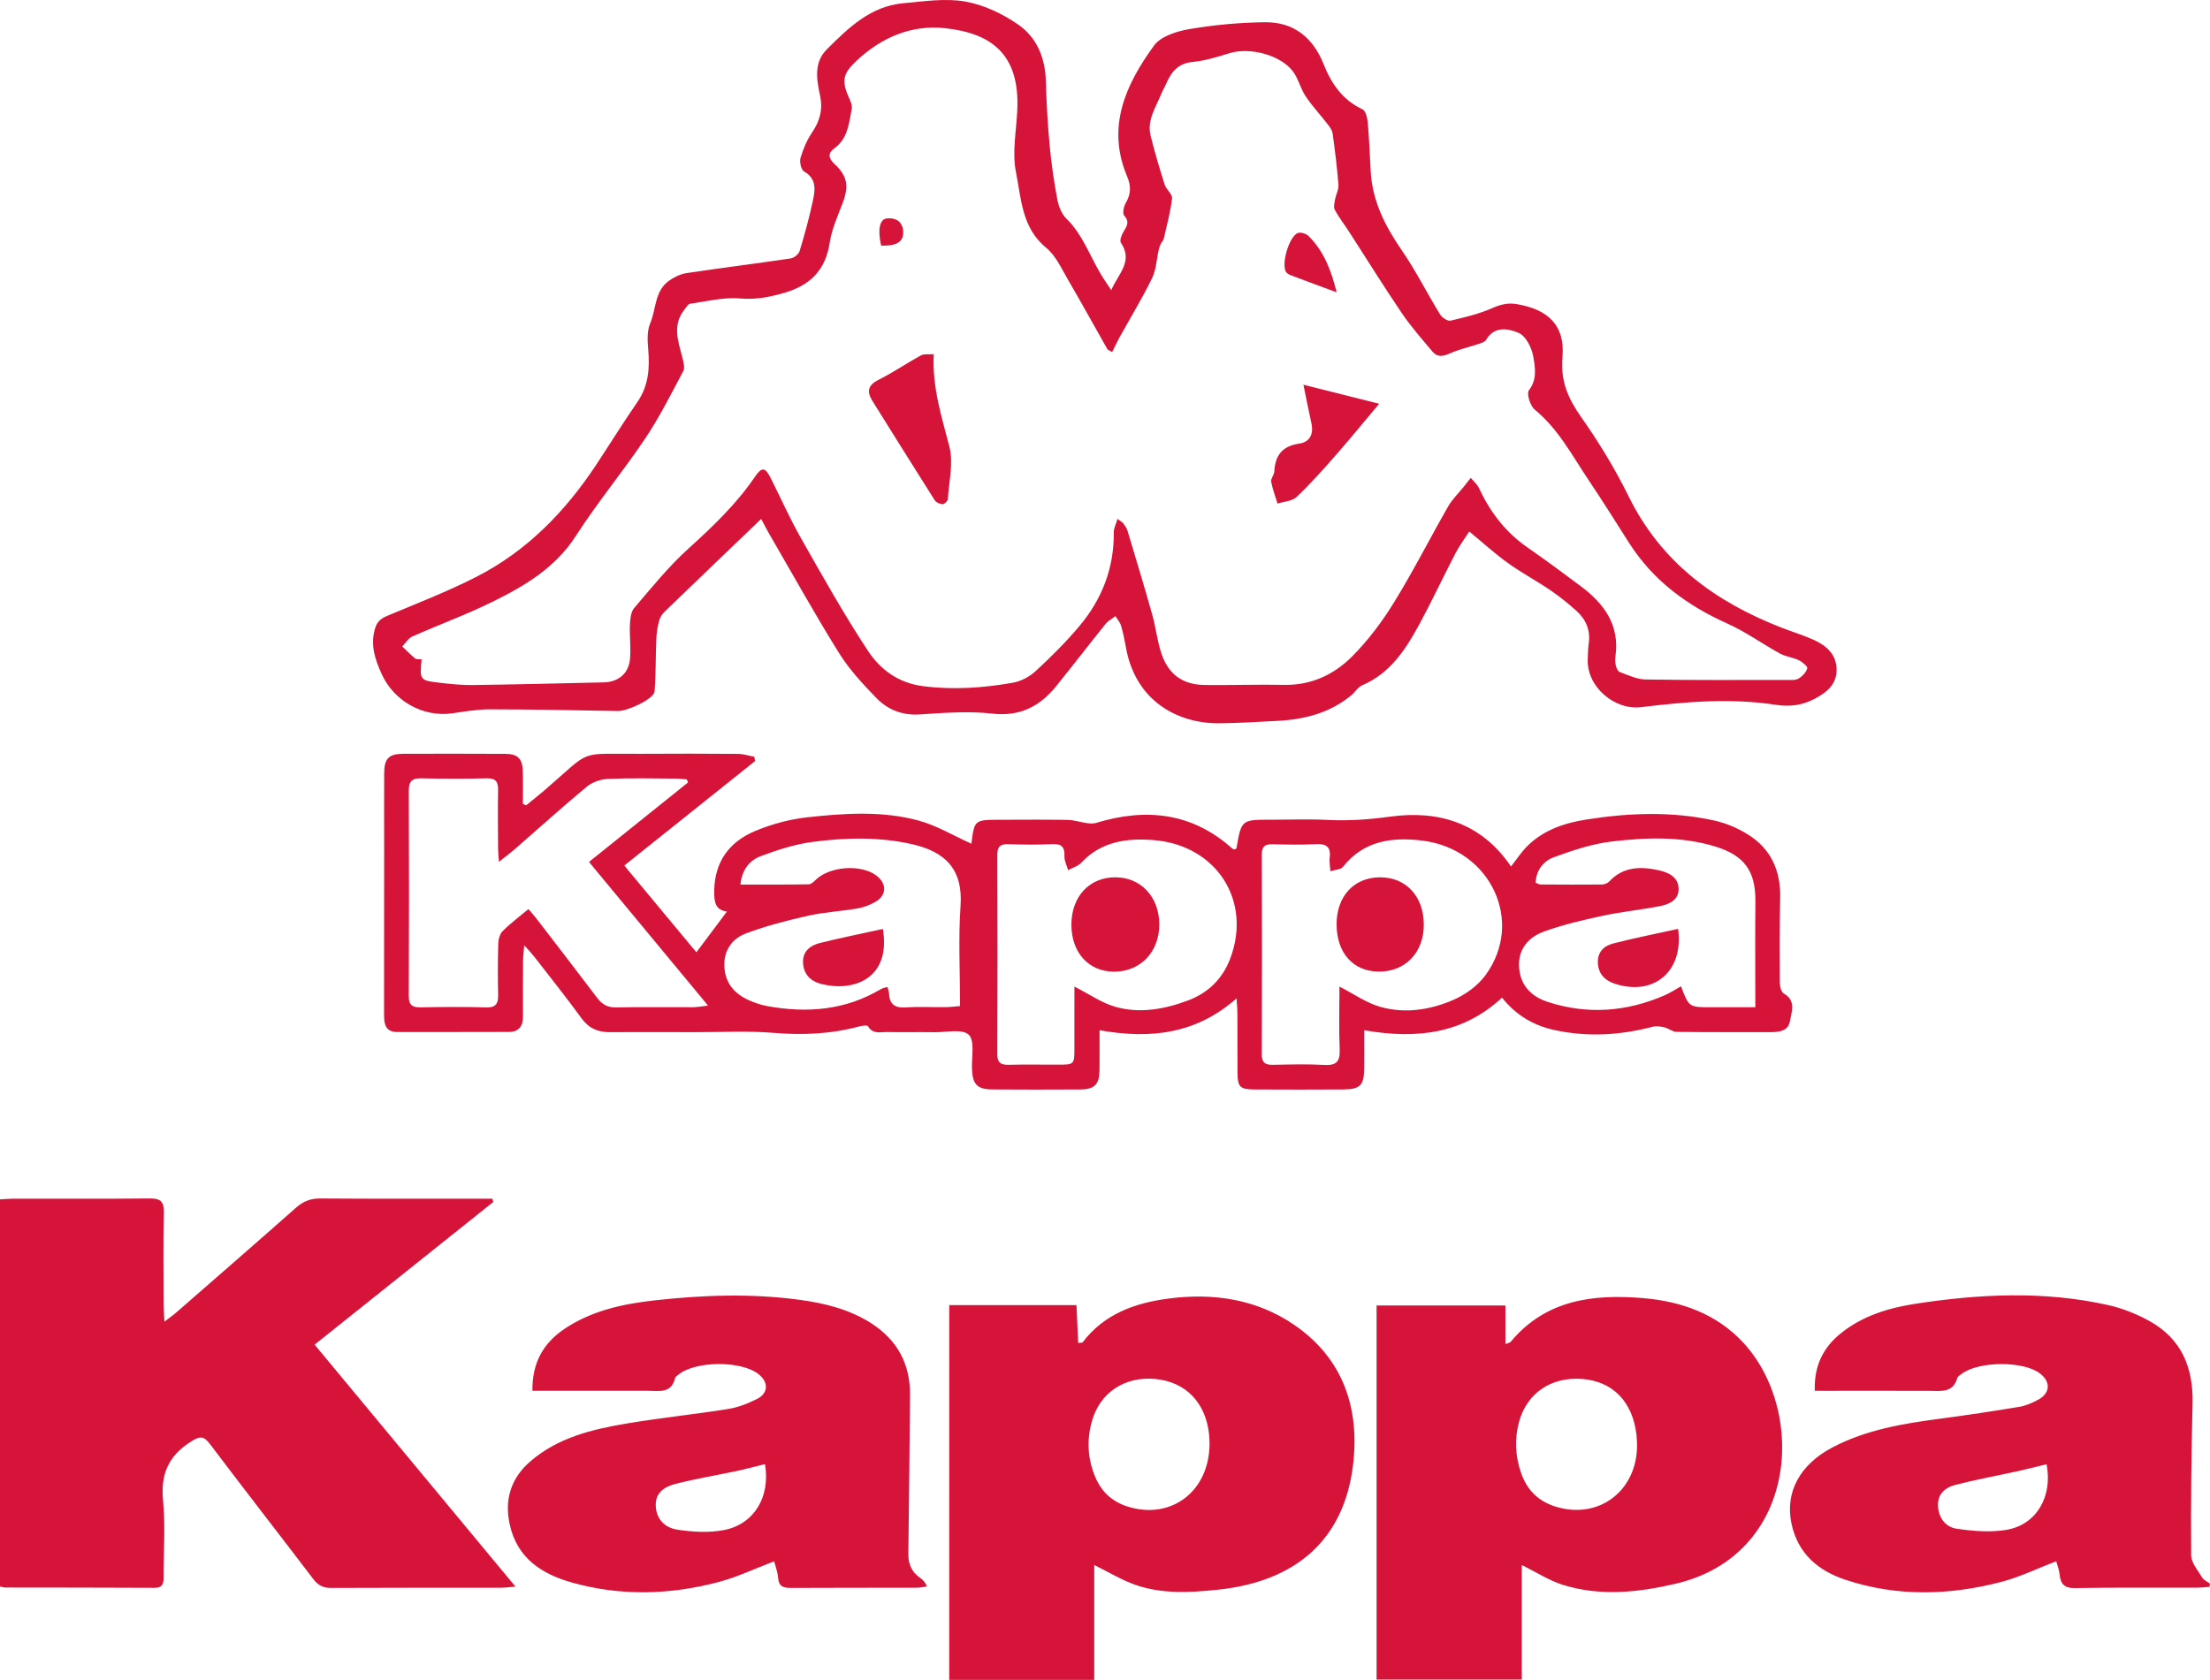 <?xml version="1.0" encoding="utf-8"?>
<!-- Generator: Adobe Illustrator 17.0.0, SVG Export Plug-In . SVG Version: 6.00 Build 0)  -->
<!DOCTYPE svg PUBLIC "-//W3C//DTD SVG 1.1//EN" "http://www.w3.org/Graphics/SVG/1.1/DTD/svg11.dtd">
<svg version="1.1" id="图层_1" xmlns="http://www.w3.org/2000/svg" xmlns:xlink="http://www.w3.org/1999/xlink" x="0px" y="0px"
	 width="216.953px" height="164.962px" viewBox="0 0 216.953 164.962" enable-background="new 0 0 216.953 164.962"
	 xml:space="preserve">
<path fill="#D61439" d="M144.237,52.191c-0.42,0.657-0.95,1.361-1.352,2.132c-1.201,2.308-2.3,4.671-3.537,6.957
	c-1.341,2.476-2.853,4.824-5.615,6.011c-0.428,0.183-0.714,0.683-1.098,0.999c-2.095,1.731-4.581,2.36-7.227,2.497
	c-1.9,0.1-3.802,0.218-5.704,0.237c-4.103,0.039-8.232-2.192-9.169-7.428c-0.129-0.726-0.277-1.452-0.483-2.159
	c-0.1-0.336-0.363-0.625-0.55-0.933c-0.324,0.25-0.713,0.449-0.962,0.758c-1.624,2.016-3.201,4.068-4.827,6.083
	c-1.621,2.016-3.573,3.046-6.333,2.728c-2.336-0.267-4.739-0.069-7.101,0.081c-1.696,0.107-3.108-0.453-4.217-1.585
	c-1.35-1.38-2.693-2.834-3.708-4.462c-2.398-3.851-4.601-7.824-6.879-11.75c-0.229-0.394-0.432-0.803-0.75-1.399
	c-3.239,3.106-6.367,6.099-9.478,9.108c-0.244,0.235-0.455,0.565-0.542,0.888c-0.151,0.566-0.251,1.157-0.274,1.743
	c-0.074,1.739-0.038,3.484-0.175,5.216c-0.055,0.706-2.63,1.924-3.601,1.906c-4.189-0.076-8.381-0.16-12.569-0.164
	c-1.235-0.002-2.474,0.218-3.703,0.392c-2.872,0.404-5.739-1.22-6.931-3.894c-0.613-1.37-1.075-2.691-0.686-4.256
	c0.201-0.805,0.558-1.135,1.267-1.431c2.932-1.227,5.908-2.381,8.735-3.824c4.954-2.529,8.73-6.408,11.773-11.022
	c1.346-2.04,2.636-4.121,4.023-6.133c1.116-1.616,1.232-3.366,1.066-5.232c-0.072-0.828-0.113-1.764,0.196-2.495
	c0.594-1.403,0.429-3.171,1.834-4.181c0.501-0.361,1.122-0.667,1.725-0.759c3.41-0.513,6.834-0.935,10.244-1.444
	c0.329-0.05,0.776-0.422,0.871-0.733c0.496-1.632,0.948-3.282,1.303-4.95c0.226-1.053,0.376-2.139-0.87-2.858
	c-0.293-0.17-0.462-0.944-0.346-1.339c0.258-0.877,0.638-1.752,1.145-2.509c0.766-1.132,1.064-2.264,0.769-3.621
	c-0.341-1.567-0.622-3.235,0.666-4.519c2.115-2.108,4.286-4.233,7.484-4.527c2.035-0.186,4.145-0.517,6.116-0.167
	c1.843,0.33,3.72,1.222,5.264,2.315c1.752,1.24,2.575,3.227,2.638,5.471c0.061,2.129,0.181,4.26,0.377,6.381
	c0.164,1.768,0.423,3.532,0.752,5.278c0.126,0.662,0.418,1.413,0.886,1.867c1.631,1.594,2.323,3.735,3.47,5.606
	c0.252,0.413,0.533,0.809,0.935,1.418c0.712-1.642,2.176-2.825,0.949-4.651c-0.139-0.206,0.048-0.729,0.221-1.026
	c0.323-0.552,0.693-0.982,0.098-1.646c-0.19-0.214-0.035-0.915,0.173-1.269c0.499-0.854,0.51-1.651,0.13-2.543
	c-2.076-4.883-0.157-9.045,2.629-12.88c0.667-0.919,2.25-1.411,3.492-1.621c2.438-0.413,4.929-0.643,7.4-0.67
	c2.821-0.031,4.719,1.508,5.758,4.124c0.758,1.908,1.859,3.511,3.816,4.428c0.313,0.147,0.476,0.841,0.518,1.3
	c0.139,1.581,0.196,3.171,0.283,4.759c0.158,2.938,1.419,5.41,3.062,7.795c1.377,2.001,2.471,4.195,3.743,6.27
	c0.195,0.316,0.74,0.693,1.028,0.627c1.39-0.317,2.799-0.658,4.097-1.23c0.823-0.36,1.529-0.543,2.421-0.392
	c3.083,0.522,4.745,2.096,4.478,5.192c-0.207,2.375,0.552,4.077,1.847,5.918c1.739,2.469,3.327,5.082,4.66,7.79
	c3.186,6.465,8.495,10.343,15.005,12.871c1.047,0.408,2.13,0.735,3.153,1.197c1.219,0.55,2.202,1.388,2.246,2.857
	c0.043,1.492-0.961,2.297-2.14,2.924c-1.197,0.638-2.43,0.81-3.818,0.597c-4.416-0.679-8.832-0.307-13.238,0.23
	c-2.58,0.316-5.366-1.983-5.234-4.745c0.024-0.504,0.025-1.013,0.098-1.512c0.186-1.313-0.286-2.381-1.235-3.227
	c-0.809-0.721-1.659-1.408-2.554-2.016c-1.349-0.917-2.8-1.685-4.121-2.636C146.776,54.391,145.606,53.321,144.237,52.191z
	 M41.39,64.745c-0.195,2.041-0.188,2.074,1.796,2.303c1.079,0.123,2.165,0.236,3.249,0.221c4.274-0.059,8.547-0.166,12.821-0.261
	c1.449-0.033,2.463-0.866,2.592-2.301c0.098-1.115-0.055-2.25-0.007-3.371c0.025-0.554,0.085-1.241,0.413-1.624
	c1.708-1.999,3.374-4.07,5.315-5.828c2.403-2.174,4.719-4.384,6.548-7.071c0.657-0.966,0.996-0.946,1.516,0.08
	c0.998,1.976,1.893,4.009,2.986,5.931c2.124,3.742,4.229,7.508,6.596,11.095c1.21,1.831,2.973,3.151,5.412,3.462
	c2.979,0.379,5.893,0.173,8.803-0.339c0.798-0.14,1.647-0.593,2.248-1.149c1.508-1.393,2.975-2.853,4.295-4.424
	c2.218-2.64,3.404-5.708,3.368-9.208c-0.006-0.391,0.21-0.784,0.363-1.309c0.343,0.263,0.49,0.334,0.575,0.451
	c0.158,0.219,0.33,0.449,0.405,0.702c0.824,2.745,1.655,5.487,2.43,8.245c0.346,1.23,0.482,2.523,0.872,3.735
	c0.686,2.124,2.096,3.152,4.284,3.178c2.599,0.032,5.202-0.06,7.804-0.011c2.656,0.049,4.895-1.015,6.668-2.796
	c1.568-1.576,2.943-3.41,4.111-5.307c1.892-3.071,3.526-6.298,5.318-9.431c0.397-0.693,1.002-1.269,1.507-1.9
	c0.238-0.297,0.473-0.598,0.709-0.897c0.271,0.333,0.624,0.628,0.802,1.005c1.089,2.334,2.585,4.314,4.723,5.802
	c1.785,1.241,3.535,2.532,5.275,3.837c2.281,1.708,3.83,3.798,3.403,6.864c-0.043,0.303-0.036,0.632,0.036,0.929
	c0.057,0.234,0.202,0.567,0.387,0.636c0.828,0.297,1.681,0.716,2.532,0.728c4.622,0.076,9.247,0.047,13.87,0.044
	c0.386,0,0.84,0.049,1.14-0.131c0.373-0.219,0.749-0.614,0.863-1.009c0.051-0.179-0.48-0.631-0.826-0.795
	c-0.587-0.282-1.282-0.345-1.847-0.655c-1.737-0.952-3.363-2.135-5.159-2.941c-3.967-1.777-7.311-4.233-9.668-7.938
	c-1.312-2.064-2.61-4.137-3.974-6.168c-1.617-2.409-2.964-5.013-5.284-6.911c-0.443-0.365-0.813-1.568-0.571-1.886
	c0.837-1.087,0.61-2.262,0.432-3.319c-0.146-0.86-0.729-2.02-1.43-2.322c-0.978-0.42-2.376-0.731-3.196,0.676
	c-0.111,0.191-0.417,0.299-0.659,0.379c-0.975,0.328-1.996,0.551-2.93,0.969c-0.66,0.295-1.209,0.371-1.668-0.177
	c-1.041-1.239-2.12-2.458-3.025-3.793c-1.784-2.63-3.456-5.336-5.183-8.006c-0.463-0.716-0.995-1.394-1.397-2.141
	c-0.14-0.261-0.027-0.686,0.034-1.027c0.087-0.479,0.363-0.957,0.328-1.417c-0.131-1.687-0.338-3.37-0.571-5.047
	c-0.047-0.336-0.302-0.663-0.522-0.947c-0.702-0.914-1.498-1.762-2.135-2.718c-0.505-0.759-0.705-1.73-1.253-2.447
	c-1.236-1.621-4.241-2.379-6.201-1.777c-1.183,0.364-2.392,0.745-3.612,0.861c-1.437,0.136-2.114,0.969-2.615,2.137
	c-0.149,0.349-0.354,0.676-0.495,1.028c-0.531,1.313-1.411,2.562-1.037,4.075c0.4,1.616,0.875,3.215,1.379,4.802
	c0.155,0.49,0.775,0.946,0.726,1.363c-0.155,1.338-0.516,2.653-0.817,3.972c-0.042,0.18-0.213,0.327-0.294,0.498
	s-0.147,0.352-0.188,0.536c-0.217,0.949-0.254,1.987-0.669,2.84c-0.967,1.98-2.119,3.868-3.188,5.8
	c-0.249,0.454-0.466,0.926-0.726,1.442c-0.24-0.151-0.417-0.199-0.482-0.313c-1.29-2.269-2.544-4.562-3.86-6.814
	c-0.637-1.091-1.195-2.351-2.133-3.117c-2.404-1.961-2.441-4.828-2.962-7.407c-0.398-1.961,0.038-4.095,0.129-6.151
	c0.241-5.481-2.573-7.507-7.071-8.002c-3.282-0.361-6.214,0.872-8.676,3.163c-1.319,1.23-1.544,1.922-0.817,3.579
	c0.163,0.374,0.381,0.818,0.311,1.179c-0.274,1.417-0.372,2.918-1.728,3.892c-0.601,0.431-0.595,0.942,0.031,1.516
	c1.278,1.176,1.421,2.19,0.828,3.771c-0.491,1.306-1.09,2.614-1.297,3.974c-0.418,2.72-1.941,4.194-4.509,4.929
	c-1.429,0.409-2.766,0.667-4.297,0.535c-1.607-0.14-3.271,0.29-4.903,0.521c-0.204,0.029-0.378,0.359-0.544,0.567
	c-1.269,1.583-0.57,3.231-0.168,4.878c0.092,0.377,0.211,0.87,0.051,1.166c-1.19,2.223-2.32,4.498-3.719,6.589
	c-2.184,3.257-4.7,6.291-6.818,9.584c-2.02,3.142-5.011,4.913-8.175,6.473c-2.569,1.268-5.275,2.254-7.896,3.421
	c-0.394,0.175-0.656,0.642-0.98,0.973c0.418,0.398,0.823,0.815,1.266,1.183C40.878,64.764,41.122,64.716,41.39,64.745z M0,155.788
	c0-12.668,0-25.282,0-38.012c0.467-0.025,0.88-0.066,1.296-0.066c4.47-0.006,8.938,0.024,13.406-0.026
	c1.064-0.011,1.404,0.312,1.382,1.383c-0.066,3.03-0.028,6.062-0.021,9.092c0.001,0.448,0.045,0.895,0.083,1.619
	c0.531-0.409,0.865-0.639,1.169-0.905c3.922-3.421,7.851-6.834,11.746-10.283c0.715-0.635,1.441-0.913,2.406-0.904
	c5.129,0.041,10.259,0.021,15.389,0.022c0.488,0,0.977,0,1.467,0c0.039,0.104,0.075,0.21,0.113,0.314
	c-5.803,4.635-11.604,9.269-17.55,14.018c6.559,7.905,13.043,15.719,19.718,23.762c-0.652,0.052-1.044,0.108-1.439,0.108
	c-5.554,0.007-11.111-0.008-16.668,0.021c-0.786,0.004-1.282-0.268-1.748-0.882c-3.364-4.42-6.781-8.802-10.126-13.235
	c-0.656-0.871-1.033-0.794-1.919-0.224c-2.166,1.388-2.946,3.169-2.698,5.735c0.243,2.503,0.043,5.047,0.056,7.574
	c0.002,0.63-0.12,1.026-0.89,1.022c-4.894-0.027-9.791-0.022-14.687-0.031C0.375,155.89,0.263,155.846,0,155.788z M121.24,83.414
	c0.094-0.088,0.14-0.11,0.146-0.138c0.484-2.788,0.484-2.786,3.412-2.783c1.827,0.003,3.657-0.075,5.478,0.019
	c2.087,0.108,4.111-0.034,6.2-0.321c4.746-0.648,8.946,0.609,11.858,4.895c0.568-0.72,1.024-1.437,1.616-2.019
	c1.586-1.562,3.612-2.248,5.75-2.586c4.207-0.666,8.432-0.832,12.618,0.1c1.152,0.256,2.305,0.752,3.306,1.382
	c2.26,1.421,3.2,3.578,3.134,6.24c-0.067,2.758-0.059,5.517-0.039,8.277c0,0.373,0.14,0.935,0.403,1.086
	c1.22,0.706,0.754,1.777,0.599,2.692c-0.17,1.003-1.071,1.095-1.928,1.094c-3.071-0.003-6.142,0.014-9.212-0.026
	c-0.391-0.004-0.768-0.34-1.173-0.437c-0.37-0.089-0.794-0.162-1.15-0.068c-3.208,0.839-6.421,1.035-9.684,0.32
	c-2.056-0.45-3.741-1.452-5.123-3.176c-3.84,3.572-8.4,4.093-13.529,3.203c0,1.294,0.008,2.514-0.001,3.733
	c-0.015,1.679-0.385,2.069-2.059,2.08c-2.915,0.019-5.831,0.018-8.745,0.001c-1.395-0.009-1.623-0.248-1.632-1.641
	c-0.014-1.942,0-3.886-0.009-5.829c0-0.408-0.044-0.813-0.084-1.476c-3.987,3.521-8.472,4.013-13.45,3.132
	c0,1.357,0.011,2.626-0.003,3.895c-0.017,1.423-0.478,1.909-1.879,1.919c-2.876,0.018-5.753,0.018-8.628-0.002
	c-1.527-0.011-1.963-0.505-2.014-2.059c-0.038-1.147,0.289-2.741-0.319-3.314c-0.635-0.599-2.197-0.232-3.355-0.247
	c-1.554-0.023-3.11,0.01-4.663-0.017c-0.661-0.011-1.409,0.24-1.871-0.574c-0.067-0.117-0.572-0.052-0.847,0.021
	c-2.77,0.749-5.56,0.872-8.425,0.633c-2.547-0.211-5.123-0.063-7.686-0.068c-2.798-0.007-5.595-0.014-8.394,0
	c-1.168,0.008-2.059-0.381-2.777-1.37c-1.485-2.041-3.061-4.014-4.608-6.011c-0.249-0.32-0.532-0.612-1.007-1.155
	c-0.06,0.691-0.116,1.059-0.118,1.424c-0.012,1.865-0.02,3.731-0.009,5.595c0.005,0.944-0.419,1.491-1.378,1.494
	c-3.652,0.016-7.305,0.007-10.958,0.008c-1.131,0-1.302-0.731-1.3-1.647c0.012-5.44,0.006-10.883,0.01-16.322
	c0-2.489-0.01-4.974,0.002-7.462c0.01-1.429,0.46-1.884,1.889-1.889c3.341-0.012,6.684-0.009,10.026,0.007
	c1.193,0.005,1.663,0.479,1.695,1.703c0.028,1.069,0.005,2.137,0.005,3.206c0.106,0.048,0.214,0.096,0.32,0.144
	c0.613-0.503,1.236-0.991,1.836-1.506c4.74-4.084,3.112-3.515,9.401-3.552c3.188-0.019,6.375-0.019,9.561,0.006
	c0.529,0.005,1.061,0.183,1.591,0.28c0.034,0.139,0.067,0.277,0.1,0.417c-4.249,3.395-8.5,6.793-12.853,10.268
	c2.431,2.924,4.778,5.749,7.079,8.519c1.035-1.382,2.013-2.685,3.001-4.006c-1.134-0.134-1.27-0.931-1.252-2.037
	c0.046-2.885,1.504-4.815,4.019-5.867c1.627-0.681,3.401-1.158,5.15-1.35c3.63-0.397,7.316-0.644,10.887,0.322
	c1.784,0.482,3.425,1.482,5.23,2.292c-0.133,0.169-0.056,0.115-0.049,0.054c0.3-2.416,0.298-2.418,2.803-2.422
	c2.216-0.004,4.431-0.026,6.645,0.013c0.642,0.012,1.279,0.229,1.922,0.319c0.289,0.039,0.607,0.059,0.878-0.023
	c4.907-1.493,9.434-1.024,13.388,2.528C121.038,83.379,121.133,83.381,121.24,83.414z M67.546,76.832
	c-0.044-0.099-0.086-0.201-0.128-0.299c-0.369-0.026-0.738-0.075-1.106-0.077c-2.215-0.009-4.432-0.066-6.643,0.031
	c-0.706,0.03-1.527,0.321-2.067,0.767c-2.392,1.983-4.695,4.071-7.04,6.112c-0.452,0.396-0.941,0.754-1.581,1.265
	c-0.039-0.596-0.082-0.965-0.084-1.335c-0.01-1.904-0.037-3.809,0.001-5.712c0.015-0.839-0.246-1.177-1.132-1.154
	c-2.137,0.051-4.277,0.048-6.412,0c-0.91-0.021-1.223,0.3-1.222,1.211c0.028,6.725,0.029,13.446-0.001,20.171
	c-0.005,0.907,0.366,1.119,1.181,1.106c2.137-0.038,4.276-0.06,6.41,0.006c0.976,0.029,1.196-0.387,1.179-1.241
	c-0.036-1.67-0.036-3.342,0.014-5.012c0.014-0.423,0.147-0.96,0.429-1.238c0.764-0.763,1.636-1.413,2.531-2.165
	c0.307,0.362,0.565,0.643,0.796,0.943c1.988,2.587,3.985,5.169,5.95,7.773c0.484,0.641,1.009,0.955,1.847,0.941
	c2.526-0.05,5.053-0.011,7.576-0.02c0.393-0.001,0.786-0.083,1.465-0.16c-3.999-4.826-7.804-9.42-11.687-14.105
	C61.119,81.989,64.331,79.411,67.546,76.832z M131.493,96.878c1.409,0.722,2.632,1.596,3.992,1.987
	c2.423,0.696,4.903,0.311,7.173-0.671c1.193-0.515,2.406-1.39,3.167-2.427c3.859-5.264,0.52-12.388-6.194-13.222
	c-2.927-0.363-5.754-0.017-7.792,2.579c-0.21,0.269-0.753,0.272-1.236,0.428c-0.037-0.6-0.116-0.952-0.07-1.287
	c0.146-1.082-0.305-1.435-1.37-1.375c-1.392,0.078-2.794,0.05-4.191,0.012c-0.773-0.021-1.108,0.192-1.105,1.043
	c0.03,6.525,0.028,13.046-0.001,19.569c-0.003,0.855,0.351,1.063,1.115,1.047c1.668-0.036,3.343-0.084,5.008,0.011
	c1.174,0.067,1.573-0.301,1.525-1.494C131.428,100.961,131.493,98.839,131.493,96.878z M105.474,96.882
	c1.455,0.737,2.68,1.605,4.04,1.991c2.384,0.674,4.789,0.233,7.081-0.619c1.98-0.738,3.403-2.094,4.172-4.118
	c2.157-5.679-1.338-11.156-7.54-11.643c-2.605-0.203-5.124,0.129-7.071,2.217c-0.325,0.347-0.861,0.496-1.3,0.737
	c-0.128-0.448-0.373-0.898-0.36-1.341c0.03-0.879-0.219-1.266-1.177-1.216c-1.434,0.073-2.873,0.054-4.31,0.007
	c-0.79-0.027-1.106,0.216-1.104,1.047c0.025,6.525,0.023,13.049,0,19.576c-0.002,0.845,0.36,1.057,1.129,1.039
	c1.591-0.04,3.184-0.014,4.777-0.014c1.664,0,1.664,0,1.662-1.667C105.474,100.837,105.474,98.793,105.474,96.882z M150.752,86.681
	c0.185,0.07,0.323,0.17,0.46,0.171c2.018,0.014,4.037,0.023,6.055,0.004c0.242-0.002,0.548-0.124,0.709-0.298
	c1.373-1.472,3.086-1.488,4.846-1.103c0.971,0.214,1.953,0.658,1.964,1.837c0.011,1.086-0.918,1.507-1.806,1.683
	c-1.862,0.367-3.758,0.547-5.611,0.945c-1.959,0.42-3.929,0.877-5.809,1.56c-1.491,0.543-2.535,1.695-2.435,3.464
	c0.103,1.818,1.198,2.919,2.84,3.45c3.896,1.262,7.729,0.962,11.465-0.666c0.548-0.239,1.054-0.576,1.593-0.878
	c0.776,2.063,0.776,2.063,3.026,2.059c0.737-0.003,1.475-0.003,2.213-0.003c0.67,0,1.343,0,2.055,0
	c0-3.641-0.025-7.015,0.007-10.388c0.027-2.959-1.063-4.511-3.932-5.39c-3.341-1.023-6.772-0.896-10.161-0.495
	c-1.927,0.227-3.834,0.866-5.671,1.535C151.553,84.533,150.805,85.412,150.752,86.681z M72.689,86.859
	c2.303,0,4.504,0.016,6.702-0.021c0.25-0.005,0.522-0.282,0.736-0.484c1.375-1.292,4.39-1.502,5.883-0.394
	c1.079,0.803,1.056,1.966-0.113,2.624c-0.53,0.3-1.14,0.524-1.741,0.627c-1.605,0.273-3.25,0.357-4.831,0.714
	c-2.068,0.466-4.141,0.995-6.118,1.743c-1.373,0.522-2.195,1.71-2.093,3.316c0.099,1.561,0.981,2.583,2.344,3.206
	c0.596,0.272,1.234,0.49,1.877,0.608c3.897,0.711,7.653,0.406,11.141-1.671c0.178-0.105,0.404-0.134,0.645-0.21
	c0.068,0.263,0.143,0.448,0.153,0.635c0.048,1.079,0.591,1.445,1.66,1.373c1.275-0.087,2.561-0.01,3.844-0.027
	c0.514-0.006,1.026-0.073,1.469-0.108c0-3.398-0.177-6.63,0.048-9.832c0.251-3.556-1.459-5.315-4.741-6.057
	c-3.265-0.739-6.573-0.661-9.851-0.219c-1.704,0.229-3.39,0.78-5.008,1.385C73.588,84.482,72.831,85.396,72.689,86.859z
	 M93.185,128.16c4.21,0,8.279,0,12.492,0c0.059,1.251,0.113,2.464,0.17,3.711c0.23-0.03,0.392-0.004,0.436-0.064
	c2.135-2.807,5.173-3.87,8.486-4.298c4.375-0.568,8.599,0.073,12.27,2.58c4.854,3.315,6.477,8.28,5.776,13.865
	c-0.913,7.268-5.62,11.367-13.301,12.155c-2.721,0.28-5.448,0.434-8.072-0.488c-1.332-0.468-2.562-1.225-4.022-1.942
	c0,3.754,0,7.481,0,11.282c-4.851,0-9.496,0-14.236,0C93.185,152.708,93.185,140.497,93.185,128.16z M118.739,141.745
	c-0.009-0.212-0.007-0.522-0.038-0.831c-0.316-3.176-2.3-5.232-5.311-5.504c-2.983-0.27-5.406,1.331-6.197,4.143
	c-0.533,1.892-0.423,3.763,0.367,5.574c0.604,1.387,1.63,2.323,3.084,2.795C114.937,149.314,118.743,146.461,118.739,141.745z
	 M135.138,128.193c4.24,0,8.345,0,12.648,0c0,1.281,0,2.486,0,3.798c0.316-0.136,0.451-0.15,0.514-0.225
	c3.444-4.151,8.13-4.71,13.024-4.292c3.749,0.319,7.239,1.549,9.871,4.436c6.225,6.831,5.203,20.834-6.712,23.611
	c-3.682,0.857-7.376,1.251-11.042,0.111c-1.369-0.425-2.615-1.245-4.049-1.95c0,3.73,0,7.436,0,11.247c-4.817,0-9.49,0-14.254,0
	C135.138,152.707,135.138,140.494,135.138,128.193z M160.707,141.769c-0.019-0.31-0.026-0.621-0.062-0.928
	c-0.399-3.243-2.354-5.219-5.369-5.434c-3.012-0.215-5.385,1.395-6.152,4.216c-0.459,1.692-0.374,3.377,0.205,5.036
	c0.577,1.65,1.674,2.747,3.352,3.277C156.966,149.29,160.79,146.357,160.707,141.769z M52.267,136.573
	c-0.037-2.741,1.064-4.678,3.136-6.073c2.686-1.809,5.772-2.468,8.911-2.813c4.719-0.522,9.451-0.69,14.177-0.05
	c2.48,0.335,4.886,0.928,7.028,2.297c2.563,1.64,3.84,4.001,3.819,7.034c-0.037,5.203-0.107,10.407-0.166,15.61
	c-0.015,0.96,0.297,1.746,1.094,2.315c0.266,0.19,0.525,0.397,0.737,0.89c-0.344,0.046-0.689,0.126-1.034,0.127
	c-4.118,0.01-8.237-0.003-12.354,0.02c-0.736,0.003-1.172-0.17-1.23-1.002c-0.039-0.551-0.255-1.089-0.387-1.611
	c-1.893,0.718-3.616,1.544-5.429,2.026c-4.773,1.269-9.599,1.408-14.387,0.066c-2.992-0.836-5.41-2.394-6.14-5.702
	c-0.541-2.448,0.112-4.55,2.014-6.196c2.695-2.333,6.029-3.146,9.412-3.718c3.326-0.561,6.689-0.903,10.021-1.435
	c0.977-0.157,1.948-0.542,2.837-0.991c1.117-0.562,1.134-1.652,0.142-2.433c-1.703-1.345-6.211-1.313-7.872,0.059
	c-0.118,0.098-0.292,0.198-0.321,0.326c-0.373,1.566-1.61,1.248-2.694,1.25c-3.264,0.006-6.527,0.003-9.789,0.003
	C53.333,136.573,52.875,136.573,52.267,136.573z M75.099,143.772c-0.925,0.227-1.837,0.475-2.759,0.671
	c-2,0.427-4.025,0.76-6.006,1.265c-1.014,0.259-1.985,0.787-1.961,2.112c0.024,1.175,0.724,2.178,2.133,2.39
	c1.498,0.227,3.103,0.323,4.578,0.035C74.035,149.67,75.646,146.978,75.099,143.772z M178.155,136.573
	c-0.082-2.49,0.846-4.28,2.587-5.67c2.13-1.703,4.666-2.471,7.29-2.875c6.291-0.967,12.601-1.278,18.872,0.115
	c1.42,0.315,2.836,0.872,4.107,1.579c3.141,1.744,4.317,4.573,4.231,8.093c-0.12,4.969-0.178,9.941-0.138,14.912
	c0.006,0.731,0.658,1.478,1.079,2.177c0.157,0.262,0.508,0.408,0.77,0.607c-0.018,0.104-0.036,0.209-0.055,0.314
	c-0.427,0.027-0.855,0.081-1.283,0.081c-3.961,0.01-7.925-0.031-11.886,0.039c-1.066,0.019-1.446-0.392-1.541-1.352
	c-0.042-0.441-0.218-0.868-0.331-1.284c-1.845,0.708-3.527,1.531-5.302,2.003c-5.129,1.356-10.292,1.504-15.386-0.182
	c-2.697-0.892-4.685-2.593-5.303-5.524c-0.646-3.077,0.825-5.803,4.054-7.491c3.289-1.721,6.886-2.318,10.513-2.799
	c2.614-0.345,5.222-0.739,7.822-1.173c0.636-0.107,1.266-0.392,1.84-0.7c1.194-0.641,1.237-1.768,0.153-2.586
	c-1.643-1.238-6.033-1.204-7.691,0.064c-0.153,0.116-0.363,0.24-0.411,0.401c-0.429,1.474-1.601,1.263-2.715,1.257
	c-3.301-0.015-6.605-0.005-9.906-0.005C179.106,136.573,178.69,136.573,178.155,136.573z M200.913,143.784
	c-0.994,0.24-1.921,0.481-2.854,0.686c-2.04,0.449-4.093,0.824-6.112,1.343c-0.921,0.237-1.695,0.811-1.698,1.945
	c-0.003,1.122,0.628,2.182,1.849,2.361c1.615,0.234,3.327,0.378,4.918,0.099C199.919,149.708,201.523,146.963,200.913,143.784z
	 M91.664,34.781c-0.158,3.28,0.781,6.142,1.535,9.073c0.415,1.608-0.044,3.447-0.154,5.179c-0.012,0.181-0.347,0.485-0.527,0.478
	c-0.26-0.008-0.619-0.176-0.759-0.392c-2.05-3.232-4.073-6.483-6.101-9.727c-0.579-0.923-0.486-1.56,0.596-2.1
	c1.43-0.715,2.757-1.628,4.162-2.399C90.71,34.73,91.141,34.818,91.664,34.781z M127.956,37.778
	c2.515,0.633,4.863,1.223,7.436,1.869c-1.498,1.782-2.865,3.462-4.292,5.087c-1.228,1.4-2.469,2.798-3.819,4.073
	c-0.437,0.412-1.235,0.439-1.868,0.641c-0.218-0.717-0.492-1.425-0.624-2.156c-0.053-0.297,0.291-0.648,0.307-0.981
	c0.077-1.596,0.787-2.507,2.452-2.752c1.044-0.153,1.43-0.946,1.188-2.013C128.46,40.314,128.223,39.073,127.956,37.778z
	 M131.218,28.707c-1.683-0.626-3.13-1.158-4.569-1.707c-0.165-0.061-0.352-0.186-0.425-0.334c-0.43-0.84,0.323-3.416,1.17-3.78
	c0.274-0.117,0.836,0.058,1.072,0.294C129.963,24.668,130.685,26.553,131.218,28.707z M86.501,24.121
	c-0.359-1.563-0.149-2.593,0.545-2.669c0.977-0.105,1.585,0.383,1.62,1.303C88.704,23.742,88.04,24.161,86.501,24.121z
	 M131.213,90.799c-0.018-2.774,1.691-4.639,4.258-4.65c2.548-0.011,4.288,1.858,4.302,4.62c0.015,2.752-1.795,4.654-4.418,4.639
	C132.847,95.392,131.231,93.596,131.213,90.799z M105.179,90.796c0.003-2.748,1.749-4.64,4.291-4.647
	c2.524-0.01,4.33,1.918,4.335,4.625c0.005,2.713-1.867,4.66-4.461,4.641C106.854,95.394,105.177,93.534,105.179,90.796z
	 M164.741,91.212c0.565,4.165-2.363,6.634-6.195,5.393c-0.95-0.306-1.609-0.914-1.681-1.997c-0.076-1.091,0.573-1.719,1.483-1.956
	C160.44,92.111,162.561,91.695,164.741,91.212z M86.671,91.222c0.825,4.968-2.985,6.199-6.06,5.395
	c-1.085-0.28-1.765-1.008-1.779-2.165c-0.014-1.065,0.742-1.622,1.645-1.847C82.502,92.098,84.551,91.688,86.671,91.222z"/>
</svg>
